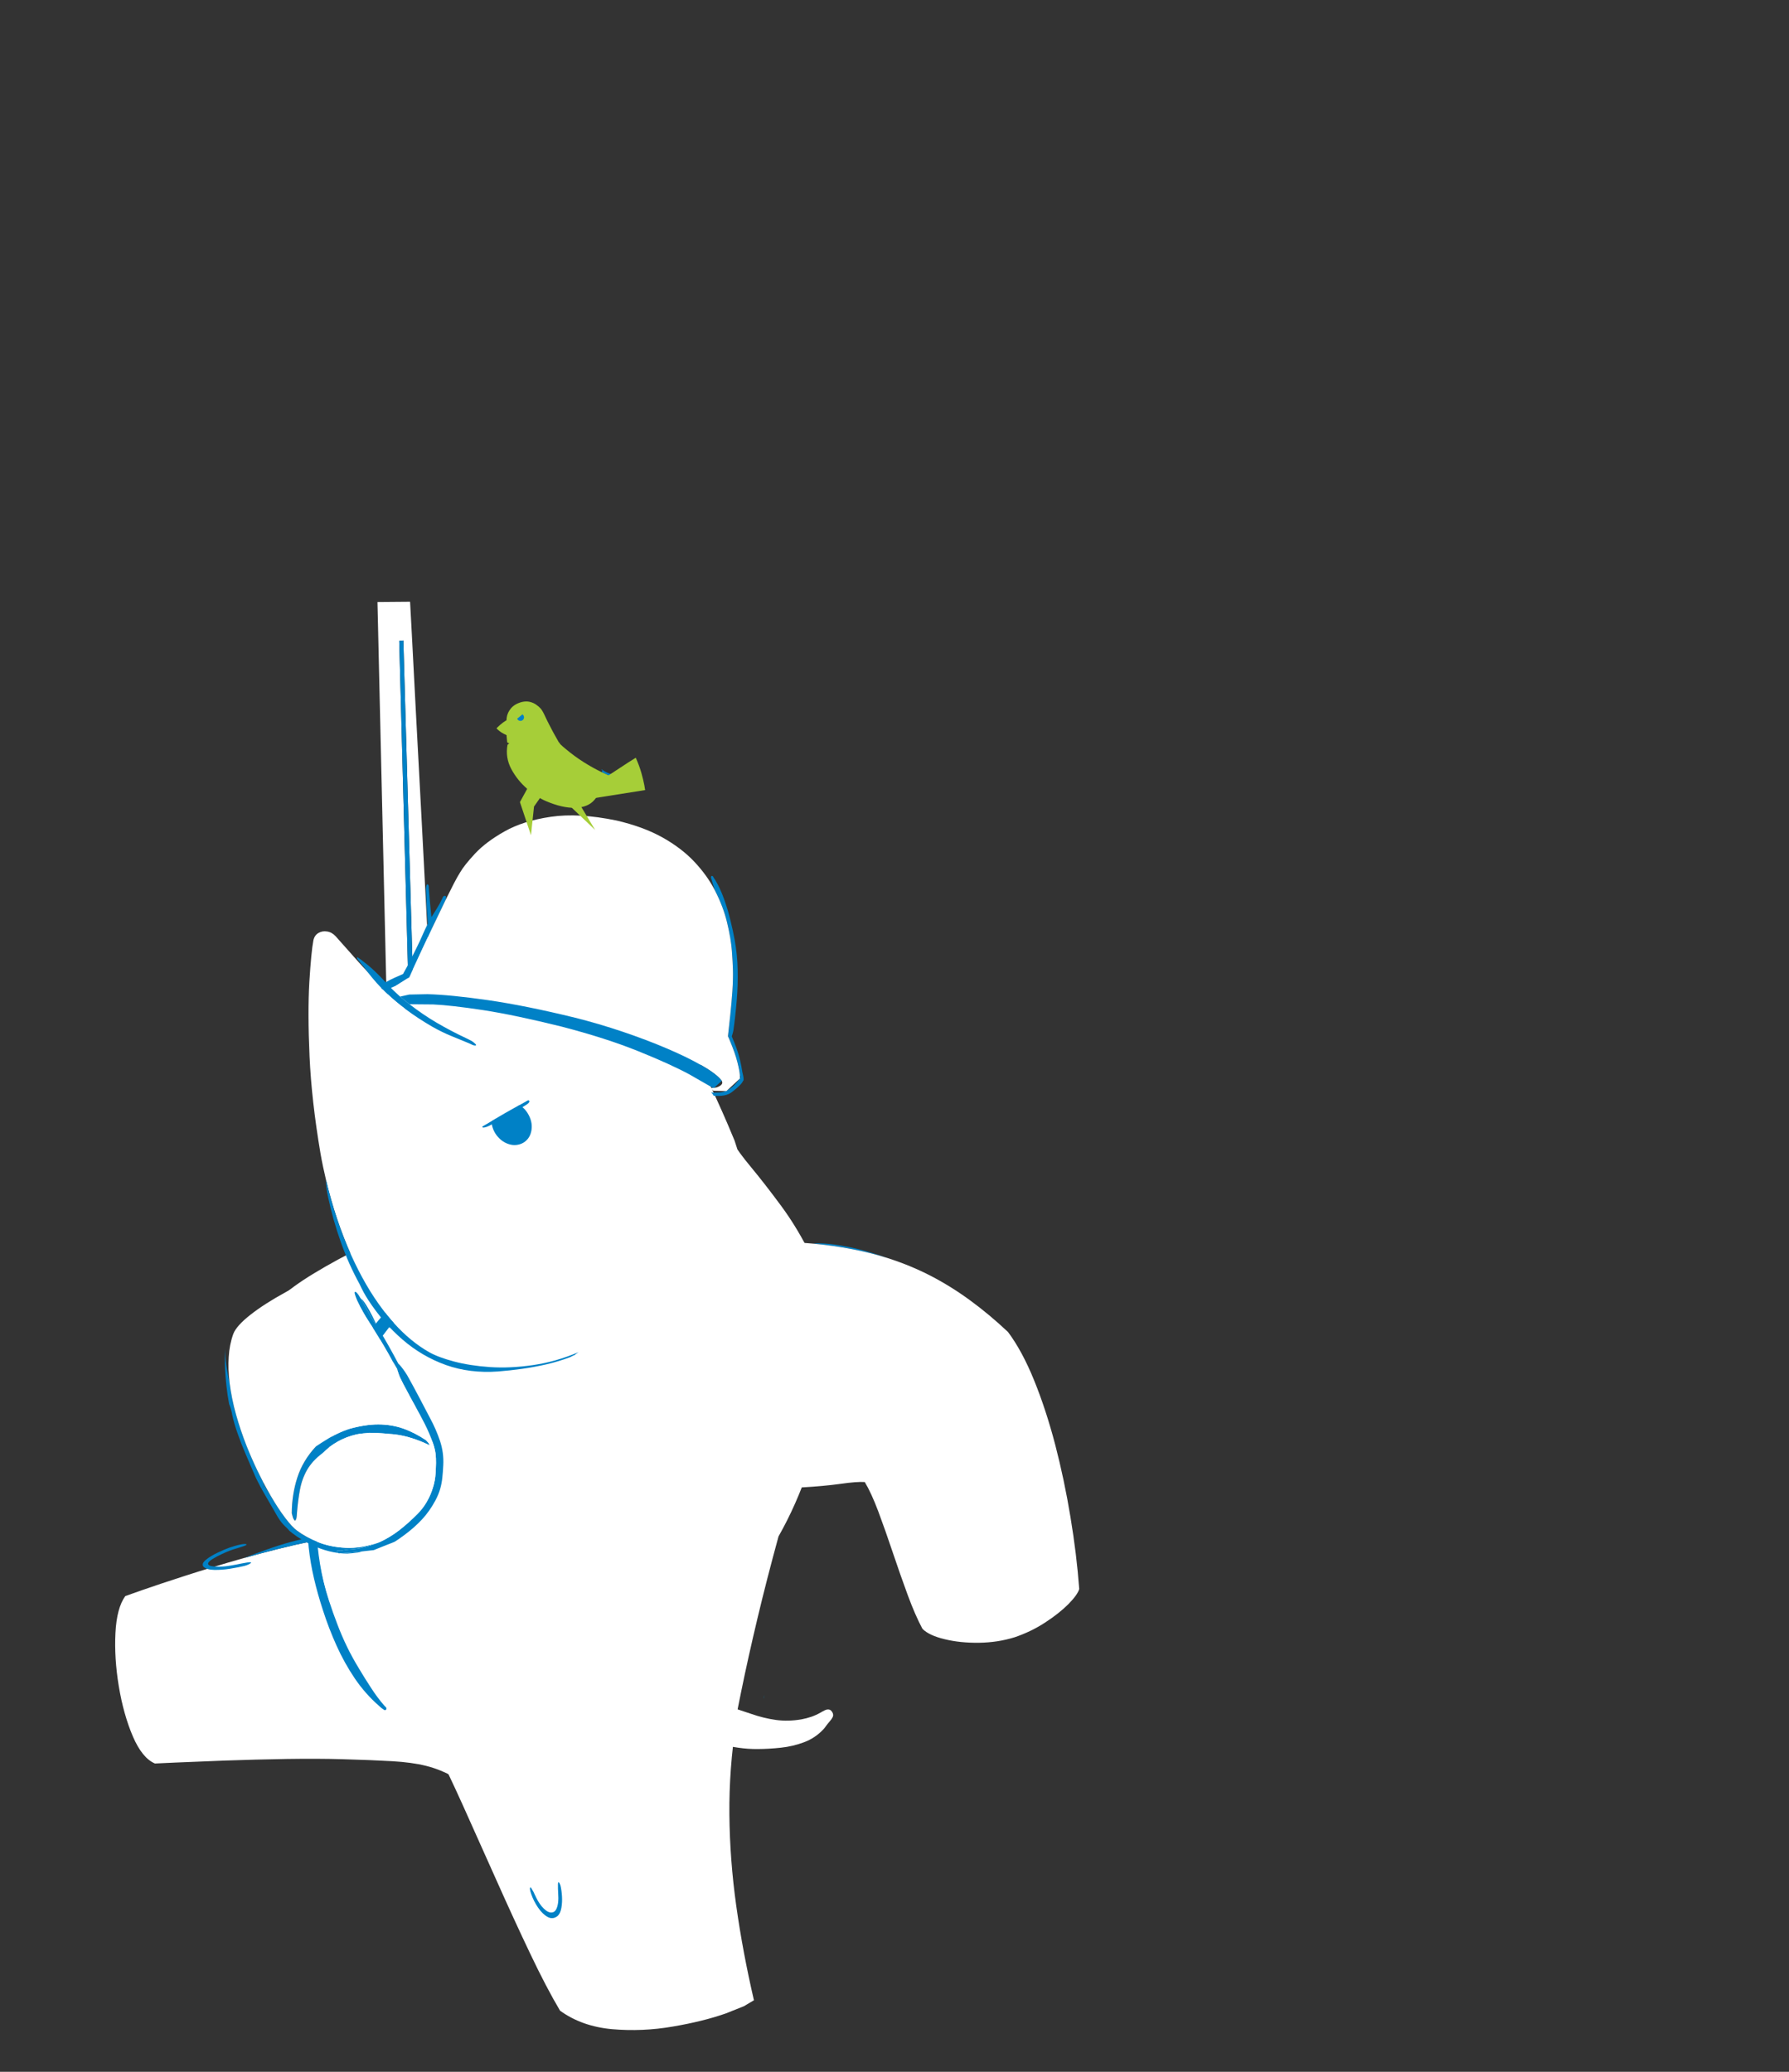 
<svg xmlns="http://www.w3.org/2000/svg" version="1.1" xmlns:xlink="http://www.w3.org/1999/xlink" preserveAspectRatio="none" x="0px" y="0px" width="760px" height="880px" viewBox="614 10 760 880">
<rect x="614" y="10" width="760" height="880" fill="#333333" stroke="none"/>
<defs>


<g id="Symbol_26_0_Layer0_0_FILL">
<path fill="#FFFFFF" stroke="none" d="
M 711.25 715
L 688.95 718.35 681.75 718.6 677.15 717.9
Q 689.9 726.75 697.6 733.7 705.3 740.6 710.35 748.5 715.4 756.35 720.1 768.05 724.8 779.7 731.55 798.05 736.85 812.4 742.95 831.5 749 850.6 754.45 868.95 759.85 887.3 763.35 899.5
L 766.95 912.15
Q 772.85 918.8 788.2 920.2 803.5 921.55 821.95 918.85 840.35 916.1 855.5 910.4 870.7 904.7 876.25 897.2
L 876.5 885.9
Q 876.7 874.95 876.6 857.1 876.5 839.2 875.6 818.05 875.1 806.85 874.25 795.45 873.4 784.1 872.1 773.15 870.55 759.6 868.25 747.6 865.9 735.65 862.7 726.25 858.95 706.7 832.85 703.3 806.8 699.95 772.8 704.85 738.75 709.75 711.25 715 Z"/>

<path fill="#0081C6" stroke="none" d="
M 873.6 772.65
Q 873 773 872.1 773.15 873.4 784.1 874.25 795.45 875.1 806.85 875.6 818.05 875.6 817.55 875.65 817.2 875.65 816.8 875.65 816.6 876.05 809.7 876.2 802.05 876.4 794.35 876 786.6 875.6 778.85 874.4 771.8 874.15 772.3 873.6 772.65 Z"/>
</g>

<g id="Symbol_27_0_Layer0_0_FILL">
<path fill="#0081C6" stroke="none" d="
M 943.65 840.8
Q 942.6 838.75 942.2 837.35 941.45 834.6 941.05 831.85 940.7 829.05 940.15 826.35
L 939.65 824.85 939.1 824.45
Q 938.5 824.55 938.05 825.8 937.65 827 937.65 828.25 937.8 831.4 938.75 835.75 939.7 840.1 941.85 843.7 943.95 847.3 947.65 848.15 951.1 848.6 953.45 845.55 955.8 842.55 957.1 838.5 958.4 834.45 958.75 831.75 958.9 830.75 958.95 828.85 959 826.95 958.7 825.25 958.4 823.5 957.45 822.95
L 957.25 822.9
Q 957.1 822.9 957.05 822.95 956.7 823.3 956.6 823.8
L 956.45 824.5
Q 956.2 826.4 956.15 828.4 956.15 830.4 955.8 832.35 955.5 834.05 954.65 836.85 953.8 839.65 952.5 842.15 951.2 844.6 949.5 845.25 947.75 845.7 946.2 844.3 944.7 842.85 943.65 840.8 Z"/>
</g>

<g id="Symbol_75_0_Layer0_0_FILL">
<path fill="#0081C6" stroke="none" d="
M 922.45 560
Q 922.9 558.9 923.3 557.8 918.5 563.6 912.15 570.85 905.8 578.1 898.25 586.2 890.75 594.35 882.5 602.85 880.7 605 879.3 606.95 877.95 608.95 877.8 609.9 877.75 610.25 877.75 610.55 877.8 610.85 878.3 610.85 878.8 610.8 879.3 610.15 879.85 609.5 880.2 608.85
L 880.55 608.15
Q 883.05 604.8 886.15 601.8 889.3 598.75 892.55 595.8 895.85 592.85 898.7 589.75 903.55 584.45 908.3 579.4 913 574.35 917.4 568.9 918.4 567.25 919.45 565.55 920.5 563.85 921.5 562.2
L 921.5 562.15
Q 922 561.05 922.45 560
M 850.45 454.65
Q 846.9 455.5 843.8 457 840.75 458.55 837.75 460.65 837 461.25 837.25 461.6 837.5 461.95 838.35 461.65 838.75 461.55 839.1 461.4 839.45 461.25 839.85 461.1 841.2 460.25 843 459.55 844.75 458.8 846.65 458.25 847.75 457.8 848.9 457.45 850 457.05 851.2 456.75
L 851.3 456.7
Q 852.25 456.45 853.3 456.25 854.3 456.1 855.35 456 859.65 455.5 864.4 455.8 869.2 456.1 873.6 457.5 874.8 457.75 876.05 458 877.25 458.3 878.45 458.65
L 878.4 458.6
Q 877.15 457.9 875.85 457.3 874.6 456.65 873.3 456.1 869.65 454.8 865.5 454.2 861.35 453.65 857.45 453.75 853.5 453.9 850.45 454.65 Z"/>

<path fill="#FFFFFF" stroke="none" d="
M 914.05 484
Q 910.15 479.5 903.3 474.5 896.45 469.45 888.05 465.05 879.65 460.65 871.1 458.1 862.6 455.5 855.35 456 854.3 456.1 853.3 456.25 852.25 456.45 851.3 456.7
L 851.2 456.75
Q 833.9 464.6 813.35 481.95 792.8 499.3 773.7 519.35 754.6 539.45 741.65 555.4
L 731.45 568.65 726.65 576.45
Q 733.2 585.75 745.4 600.75 757.6 615.75 771 630.95 784.45 646.2 794.75 656.2
L 803.15 663.55 805.95 665.25 807.8 665.6
Q 817.3 661.15 829.7 651.5 842.1 641.85 855.7 629.15 869.35 616.4 882.5 602.85 890.75 594.35 898.25 586.2 905.8 578.1 912.15 570.85 918.5 563.6 923.3 557.8 927.7 552.5 930.45 548.85 933.2 545.2 933.95 543.6 935.6 533.5 932.75 522.05 929.85 510.6 924.65 500.45 919.45 490.3 914.05 484 Z"/>
</g>

<g id="Symbol_74_0_Layer0_0_FILL">
<path fill="#FFFFFF" stroke="none" d="
M 853.7 718.3
Q 858.95 747.9 858.95 776.9 858.95 805.95 854.75 835.3 850.55 864.6 843.15 895.15
L 850.1 899 862.75 903.75
Q 878.25 908.9 899.3 912.4 920.4 915.95 941.3 914.45 962.2 912.9 977.15 903 986.5 888.35 997.5 866.7 1008.55 845 1020.15 820.6 1031.75 796.2 1042.75 773.35 1053.75 750.5 1063.05 733.5 1044.65 728.8 1016.3 725 987.95 721.2 956.55 718.85 925.15 716.55 897.7 716.25 870.25 715.95 853.7 718.3 Z"/>
</g>

<g id="Symbol_25_0_Layer0_0_FILL">
<path fill="#0081C6" stroke="none" d="
M 943.35 838.65
Q 942.15 836.05 941.4 832.95 940.6 829.9 939.6 827.1
L 939.2 826.4 938.9 826.25
Q 938.6 826.4 938.45 827.1 938.3 827.8 938.3 828.5 938.5 831.6 939.5 835.45 940.5 839.25 942.25 842.4 943.95 845.55 946.3 846.7 950.3 848.25 953.15 845.6 956 842.95 957.6 838.15 959.2 833.4 959.35 828.65 959.35 827.95 959.35 826.95 959.3 825.95 959.1 825.15 958.85 824.4 958.4 824.45 958.25 824.75 958.1 825.1
L 957.95 825.6
Q 957.35 827.6 957.1 829.8 956.8 831.95 956.3 834.1 955.15 838.55 953 841.25 950.85 843.95 948.25 843.6 945.7 843.25 943.35 838.65 Z"/>
</g>

<g id="Symbol_31_0_Layer0_0_FILL">
<path fill="#FFFFFF" stroke="none" d="
M 698.35 280.75
Q 694.95 275.8 691.55 270.8 668.2 236.85 645.85 204.3 623.45 171.75 605.2 145.3 587 118.8 576.15 103.05
L 565 86.9 547.4 97.9 758 424.15
Q 758.35 425.7 759.2 427.2 760 428.65 760.7 429.65
L 761.45 430.75
Q 763 433.6 764.35 436.6 765.65 439.6 767.2 442.6 771.2 450.15 775.55 457.6 779.95 465 784.35 472.45 787.1 477.65 789.9 482.85 792.65 488.05 795.2 493.35 795.6 494.15 796 495 796.35 495.85 796.75 496.75 797.1 498.55 797.7 500.1
L 798.5 502.05
Q 811.05 537 823.2 572.1 835.4 607.15 848.1 642.05 848.5 643.05 849.1 643.6 849.65 644.15 850.25 644.2 852.4 646.5 855 648.7 857.55 650.95 859.3 652.9 860.1 653.9 861.95 655.75 863.8 657.6 865.65 658.2 867.5 658.8 868.3 656.15 868.35 656 868.35 655.85 868.4 655.7 868.35 655.55 870.35 654.35 872.2 652.95 874.05 651.55 874.9 650.9 879.85 647.3 884.3 643.2 888.75 639.1 893.3 635.1 897.85 631.05 902.95 627.8 905.4 626.1 907.45 623.7 909.5 621.3 912.1 619.3
L 914.95 617.25
Q 917.05 615.7 919.35 613.7 921.6 611.7 922.85 609.9
L 922.75 609.65
Q 922.7 609.55 922.6 609.45 922.55 609.35 922.5 609.25 922.1 608.5 921.7 607.75 921.3 607 920.9 606.25 920.2 604.85 919.5 603.35 918.85 601.9 918.2 600.4 916.15 597.35 914.3 594.75 912.4 592.2 911.6 591
L 907.65 585.1
Q 907.4 584.9 907.15 584.6 906.9 584.3 906.7 583.95 896 568.05 885.45 552.1 874.85 536.1 864.35 520.1 847.95 497.8 832.2 475.05 816.45 452.3 801.4 429.2 798.1 424.15 794.35 418.95 790.6 413.7 786.85 408.9 787.05 409.45 787.2 410 787.35 410.55 787.35 411 786.5 409.75 785.6 408.45
L 783.75 405.7
Q 776.85 395.45 767.5 381.75 758.15 368 746.95 351.65 735.75 335.3 723.35 317.15
L 714.35 304
Q 709.75 297.35 705.15 290.6 701.75 285.7 698.35 280.75
M 769.1 408.6
L 766.2 410.05 572.15 111.75 574.25 110.15 769.1 408.6
M 831.4 584.55
Q 830.85 583.05 830.35 581.55 829.8 580 829.3 578.5 824.9 565.8 820.5 553.35 816.15 540.9 812.2 529.9 808.25 518.85 805.15 510.45 804.95 510 804.8 509.55
L 804.5 508.7
Q 802.85 504.35 801.6 501.1 800.3 497.8 799.4 495.75 799.15 495.15 798.85 494.5 798.55 493.85 798.25 493.2 798.15 493.05 798.1 492.85 798 492.7 797.95 492.55 795.8 488.1 792.85 482.6 789.85 477.05 786.45 471.1 783 465.1 779.5 459.2 774.85 451.3 770.8 444.65 766.75 438.05 764.3 434.05
L 761.7 429.9
Q 762.5 428.8 763.3 427.7 764.1 426.6 764.9 425.55 766.7 423.25 769.1 421.1 771.5 418.9 775.1 416.8 778.7 414.7 784 412.65 784.45 412.45 784.95 412.3 785.45 412.1 785.95 411.9 786.25 411.8 786.6 411.7 786.9 411.55 787.25 411.45
L 787.55 411.35 808.4 442.05
Q 826.3 468.4 849.85 503.05 873.35 537.65 893.25 566.9
L 920.1 606.35
Q 921.1 607.85 921.6 608.6
L 922.1 609.4 865.25 657.3 865.1 657.15
Q 864.9 657 864.6 656.7 864.45 656.6 864.35 656.5 864.2 656.35 864.05 656.2 862.35 654.7 859.6 652.15 856.85 649.6 854.5 647.2
L 852.65 645.15 851.75 643.8
Q 851.75 643.7 851.7 643.6 851.65 643.45 851.6 643.35 849.7 637.85 846.65 628.8 843.55 619.8 839.65 608.45 835.75 597.1 831.4 584.55
M 917.9 609.7
L 918 609.6 909.3 597.9 856.95 643.55 865.65 653.65 917.9 609.7 Z"/>

<path fill="#0081C6" stroke="none" d="
M 830.35 581.55
Q 830.85 583.05 831.4 584.55 835.75 597.1 839.65 608.45 843.55 619.8 846.65 628.8 849.7 637.85 851.6 643.35 851.65 643.45 851.7 643.6 851.75 643.7 851.75 643.8
L 852.65 645.15 854.5 647.2
Q 856.85 649.6 859.6 652.15 862.35 654.7 864.05 656.2 864.2 656.35 864.35 656.5 864.45 656.6 864.6 656.7 864.9 657 865.1 657.15
L 865.25 657.3 922.1 609.4 921.6 608.6
Q 921.1 607.85 920.1 606.35
L 893.25 566.9
Q 873.35 537.65 849.85 503.05 826.3 468.4 808.4 442.05
L 787.55 411.35 787.25 411.45
Q 786.9 411.55 786.6 411.7 786.25 411.8 785.95 411.9 785.45 412.1 784.95 412.3 784.45 412.45 784 412.65 778.7 414.7 775.1 416.8 771.5 418.9 769.1 421.1 766.7 423.25 764.9 425.55 764.1 426.6 763.3 427.7 762.5 428.8 761.7 429.9
L 764.3 434.05
Q 766.75 438.05 770.8 444.65 774.85 451.3 779.5 459.2 783 465.1 786.45 471.1 789.85 477.05 792.85 482.6 795.8 488.1 797.95 492.55 798 492.7 798.1 492.85 798.15 493.05 798.25 493.2 798.55 493.85 798.85 494.5 799.15 495.15 799.4 495.75 800.3 497.8 801.6 501.1 802.85 504.35 804.5 508.7
L 804.8 509.55
Q 804.95 510 805.15 510.45 808.25 518.85 812.2 529.9 816.15 540.9 820.5 553.35 824.9 565.8 829.3 578.5 829.8 580 830.35 581.55
M 918 609.6
L 917.9 609.7 865.65 653.65 856.95 643.55 909.3 597.9 918 609.6
M 766.2 410.05
L 769.1 408.6 574.25 110.15 572.15 111.75 766.2 410.05 Z"/>

<path fill="#0081C6" stroke="none" d="
M 669.4 237.8
L 670.05 238.7
Q 675.1 246.55 680.7 254.15 686.3 261.75 691.1 270 691.2 270.2 691.3 270.4 691.45 270.6 691.55 270.8 694.95 275.8 698.35 280.75 701.75 285.7 705.15 290.6 708.15 294.6 711.05 298.65 714 302.65 716.65 306.75 718.3 309.35 720 311.95 721.65 314.55 723.35 317.15 735.75 335.3 746.95 351.65 758.15 368 767.5 381.75 776.85 395.45 783.75 405.7
L 785.6 408.45
Q 786.5 409.75 787.35 411 787.35 410.55 787.2 410 787.05 409.45 786.85 408.9 786.7 408.5 786.55 408.2 786.45 407.85 786.35 407.6 786.05 407.25 785.7 406.75
L 785.3 406.1
Q 779.1 396.65 772.7 387.35 766.3 378.05 760.35 368.4 751.25 353.6 741.85 338.95 732.45 324.3 722.55 309.95 714.3 298.1 705.95 286.4 697.55 274.75 689.75 262.6 685.35 255.8 680.35 249.35 675.35 242.85 670.6 236.2 670.35 235.75 669.8 235 669.25 234.3 668.4 234.35 668.1 235.05 668.5 236 668.9 237 669.4 237.8 Z"/>
</g>

<g id="Symbol_108_0_Layer0_0_FILL">
<path fill="#FFFFFF" stroke="none" d="
M 799 655.85
Q 797.7 655.05 796.4 655.15 795.1 655.2 793.95 657 793.1 658.45 793.7 659.85 794.25 661.25 795.2 662.45 795.5 662.9 795.8 663.3 796.1 663.7 796.4 664.15
L 797.15 665.3
Q 797.75 666.2 798.2 667 798.45 667.3 798.7 667.7
L 799.05 668.15
Q 803.75 674 810.55 677.2 817.35 680.4 824.95 681.85 832.6 683.3 839.65 683.9 845.7 684.45 852.05 684.05 858.4 683.65 864.75 682.7 871.1 681.8 877.05 680.75 881.8 679.95 886.5 678.9 891.2 677.85 895.8 676.35 896.55 676.15 897.4 675.85 898.3 675.6 898.7 675
L 898.75 674.45 898.65 673.4
Q 898.55 672.15 898.35 670.85
L 898.1 669.05
Q 897.35 664.45 896.55 659.85 895.7 655.25 894.85 650.7
L 894.7 650
Q 894.6 649.45 894.5 648.95 894.05 649.1 893.5 649.3
L 892.8 649.55
Q 881.15 653.2 869.3 656.1 857.45 659.05 845.65 661.9 837.4 664.05 829.55 664.5 821.7 664.95 813.35 662.8 810.2 661.95 807.2 660.65 804.25 659.35 801.55 657.5 800.3 656.6 799 655.85 Z"/>
</g>

<g id="Symbol_109_0_Layer0_0_FILL">
<path fill="#0081C6" stroke="none" d="
M 1025.45 481.1
L 1024.85 480.3
Q 1024.35 479.65 1023.8 479.35 1023.75 478.85 1023.25 478.7 1022.75 478.6 1022.35 478.8 1022.05 479.75 1022.4 480.7 1022.7 481.7 1023.15 482.5 1023.65 483.25 1023.8 483.55 1029.55 493.45 1035.7 502.85 1041.85 512.3 1047.7 522 1053.5 531.75 1058.25 542.45 1063.6 554.5 1067.8 565.05 1072 575.6 1074.65 586.55 1077.25 597.55 1077.95 610.85 1078.2 616.05 1078.2 621.25 1078.2 626.45 1077.9 631.7 1077.55 642.55 1076.1 653.1 1074.7 663.6 1072.05 673.55 1072 673.9 1072 674.2 1072 674.5 1072 674.8 1071.95 675.35 1071.95 675.95 1071.95 676.55 1072.2 676.95 1068.85 686.85 1064.2 696.4 1059.55 705.95 1052.75 715.7 1048.1 722.3 1043.5 728.05 1038.95 733.85 1033.9 739.15 1028.8 744.5 1022.75 749.7 1017.75 754.1 1012.2 758.55 1006.7 763.05 1001 766.45 1000.35 766.75 999.55 767.2 998.8 767.7 999.1 768.5 999.6 769.3 1000.4 769 1001.2 768.7 1001.95 768.55 1002.55 768.3 1003.3 768
L 1004.2 767.6
Q 1014.75 763.15 1023.8 756.15 1032.85 749.1 1040.6 740.45 1048.35 731.8 1054.85 722.5 1060.95 713.9 1065.7 705.65 1070.45 697.45 1074.05 688.75 1077.65 680 1080.3 669.85 1081.2 666.55 1082.35 662.25 1083.5 657.95 1084.25 653.7 1085 649.4 1084.75 646.05 1086.6 634.05 1086.6 621.3 1086.6 608.5 1085 596.65 1083.4 584.8 1080.6 575.65 1077.8 566.75 1073.9 557.65 1069.95 548.55 1065.45 539.7 1061 530.8 1056.5 522.65 1053.15 516.4 1048.3 509.1 1043.5 501.85 1038.15 495 1032.8 488.2 1027.8 483.2 1027.2 482.65 1026.6 482.15 1026 481.65 1025.45 481.1
M 765.2 690.75
Q 765.15 691.4 765.1 692.1 765.05 692.75 765 693.4
L 765.05 693.05 765.15 692.75 765.2 692.25
Q 765.2 691.65 765.2 690.75 Z"/>

<path fill="#FFFFFF" stroke="none" d="
M 883.9 376.1
L 878.95 375.35 875.7 376.3
Q 871.35 380.6 860.05 387.65 848.8 394.7 834.8 404.65 820.8 414.65 808.2 427.85 795.65 441.05 788.6 457.7 779.75 480.05 776.4 503.8 773.05 527.6 774.7 551.15 776.35 574.75 782.4 596.45 782.7 623.5 782.1 647.75 781.5 672.05 780.25 693.15 779 714.25 777.4 731.7 776.9 738.55 781 744.25 785.1 749.95 792 754.55 798.9 759.15 806.9 762.7 814.85 766.25 822.1 768.8 855.4 780.65 888.15 783.2 920.95 785.7 951.15 779.1 981.4 772.55 1006.9 757.1 1032.4 741.65 1051.05 717.6 1058.4 708.05 1063.6 696.95 1068.8 685.85 1072.05 673.55 1074.7 663.6 1076.1 653.1 1077.55 642.55 1077.9 631.7 1078.1 625.35 1078 618.9 1077.85 612.5 1077.35 606.05 1074.95 580.6 1062.85 553.8 1050.7 527 1035.5 503.85 1020.3 480.65 1008.6 466
L 995.45 450.2 977.6 436.5
Q 961.1 423.95 939.05 408.45 916.95 392.95 898.75 382.8
L 883.9 376.1 Z"/>
</g>

<g id="Symbol_110_0_Layer0_0_FILL">
<path fill="#0081C6" stroke="none" d="
M 759.35 655.55
Q 758.35 653.25 757.45 650.9 757.35 652.1 757 653.15 756.7 654.15 756.05 654.15 755.85 654.15 755.7 654 755.618 653.939 755.55 653.85 757.337 658.339 759.2 662.8 761.15 667.35 762.85 671.6 764.15 675.05 765.5 677.6 766.85 680.2 769.25 683.05 769.75 683.65 770.1 684.2 770.45 684.75 770.7 685.2 774.6 689.5 779.5 693.25 784.4 697 789.9 699.85 795.45 702.7 801.3 704.2 801.15 704.1 801 703.9 800.85 703.75 800.75 703.6 800.6 703.3 800.55 703 800.55 702.65 800.85 702.45 801.4 702.4 802 702.6
L 802.5 702.75 802.8 702.8
Q 803.95 702.9 805.3 702.75 806.65 702.6 808.05 702.65 813.85 703 819.1 702.3 824.4 701.65 829.2 700.05 816.9 702.9 806.8 701.25 796.75 699.6 788.95 695.3 781.15 690.95 775.8 685.7 772.9 682.9 769.1 676.2 765.3 669.55 761.3 659.95 760.3 657.8 759.35 655.55
M 804.95 704.95
Q 806.1 705.15 807.3 705.3 809.05 705.35 810.75 705.4 812.5 705.4 814.2 705.4 815 705.35 815.8 705.2 816.6 705.1 817.4 704.95 813.95 704.95 810.15 704.85 806.35 704.75 802.55 704.5 803.75 704.8 804.95 704.95
M 853.75 579.7
Q 853.6 579.05 853.4 578.45 853.25 577.85 853.05 577.2 852.5 575.8 851.9 574.35 851.3 572.9 850.7 571.5 851.5 573.55 852.25 575.6 853 577.65 853.75 579.7
M 837.1 532.05
Q 838.9 536.2 840.45 540.5 842 544.8 843.95 548.95 844.55 550.15 845.1 551.4 845.7 552.6 846.25 553.8
L 845.8 552.45
Q 845.6 551.75 845.35 551.05 844.7 549.05 843.35 545 841.95 540.95 840.25 537.15 838.6 533.3 837.1 532.05
M 798.85 627.8
Q 797.15 628.7 795.3 629.65 785.4 638.35 780.4 649.55 775.4 660.7 773.8 673.5 773.95 675 774.15 676.15 774.35 677.3 774.65 677.8 774.75 678 774.9 678.35 775.05 678.75 775.45 678.8 776.05 678.3 776.4 677.4 776.75 676.45 776.9 675.55 777.05 674.6 777.15 674.25 778.9 665.25 781.15 658 783.35 650.8 787.5 645 791.65 639.25 799.25 634.65 804.15 630.6 810.15 628 816.1 625.4 823.15 624.55
L 824.8 624.45
Q 826.1 624.4 827.7 624.4 829.35 624.4 830.65 624.5 831.35 624.4 832.05 624.5
L 832.9 624.65
Q 834.75 624.85 836.6 625.15 838.4 625.4 840.25 625.8 841.1 625.95 842 626.15 842.85 626.35 843.75 626.55 850.6 627.65 856.9 630.25 863.2 632.9 869.3 636.75
L 869.8 637.05
Q 870.15 637.25 870.7 637.6 870.5 636.8 870.05 635.9 869.55 635.05 868.85 634.1
L 868.7 633.9
Q 861.75 627.75 854.35 624.05 846.95 620.4 838.3 619.4 829.7 618.4 818.95 620.2 814.8 621.05 810.65 622.55 806.45 624 802.3 626.1 800.6 626.95 798.85 627.8 Z"/>

<path fill="#0081C6" stroke="none" d="
M 833.65 529.15
Q 833.9 530.5 834.15 531.7 834.25 532.05 834.3 532.35 834.35 532.6 834.4 532.75 834.5 533.1 834.6 533.45 834.7 533.8 834.85 534.15 836 537.8 837.55 541.55 839.05 545.3 840.65 548.6 843.35 554.25 845.85 560 848.35 565.7 850.7 571.5 851.3 572.9 851.9 574.35 852.5 575.8 853.05 577.2 853.65 578.65 854.25 580.1 854.85 581.5 855.45 582.95 855.5 583.5 855.55 584 855.6 584.5 855.7 585 855.8 585.7 855.95 586.4 856.1 587.1 856.3 587.8 856.35 588.15 856.45 588.55 856.55 588.9 856.7 589.25 857.35 591.4 858.15 593.55 858.95 595.65 859.85 598.05 860.85 600.85 861.95 603.7 863.05 606.5 864.15 609.35 866.85 616 869.2 622.7 871.55 629.45 873 636.3
L 873 636.35
Q 873.8 640.25 873.85 643.55 873.85 646.85 873.4 650.15 872.95 653.4 872.25 657.25 871.4 662.15 869.25 667 867.15 671.85 864 676.15 860.85 680.4 856.95 683.6 850.25 689.1 843.5 693.35 836.7 697.55 829.3 700.05
L 829.2 700.05
Q 824.4 701.65 819.1 702.3 813.85 703 808.05 702.65 806.65 702.6 805.3 702.75 803.95 702.9 802.8 702.8
L 802.5 702.75 802 702.6
Q 801.4 702.4 800.85 702.45 800.55 702.65 800.55 703 800.6 703.3 800.75 703.6 800.85 703.75 801 703.9 801.15 704.1 801.3 704.2
L 801.55 704.45
Q 801.8 704.45 802.05 704.5 802.3 704.5 802.55 704.5 806.35 704.75 810.15 704.85 813.95 704.95 817.4 704.95 818.85 704.95 820.2 704.95 821.55 704.95 822.75 704.95 823.35 704.95 823.9 704.95 824.5 704.95 825.05 704.95 828.65 703.9 832.25 702.9 835.85 701.9 839.4 700.9 841.3 700 843.15 698.95 845 697.95 846.85 696.8 853.9 692.6 859.6 687.6 865.3 682.55 869.95 675.7 872.6 671.75 874.05 668.15 875.5 664.6 876.35 660.8 877.2 657.05 878 652.4 879.5 643.8 877.85 635.4 876.2 627.05 873.1 618.95 870.3 611.2 867.4 603.4 864.5 595.55 861.45 587.85 861.15 587.1 860.25 585.35 859.35 583.55 858.3 581.8 857.25 580.1 856.6 579.4 854.2 572.9 851.65 566.5 849.1 560.1 846.25 553.8 845.7 552.6 845.1 551.4 844.55 550.15 843.95 548.95 842 544.8 840.45 540.5 838.9 536.2 837.1 532.05 836.9 531.65 836.7 531.25 836.5 530.85 836.35 530.4
L 835.9 529.4
Q 835.5 528.6 834.95 527.8 834.4 527.05 833.8 527 833.65 527.1 833.6 527.25 833.5 527.4 833.5 527.5
L 833.5 528.05 833.65 529.15
M 743.35 579.45
Q 742.8 573.6 742.6 567.45 742.45 561.25 743.05 555.85 742.55 559.1 742.2 562.4 741.8 565.65 741.55 568.95 741.1 575.2 741 581.55 740.9 587.9 741.3 594.15 741.85 595.9 742.05 597.6 742.3 599.3 742.4 600.45
L 742.4 601.35 742.45 601.65
Q 743.05 608.2 744.55 615.05 746 621.9 747.9 628.7 749 632.8 750.15 636.7 751.25 640.65 752.35 644.4 752.95 646.65 753.8 649 754.6 651.3 755.5 653.7 755.535 653.789 755.55 653.85 755.618 653.939 755.7 654 755.85 654.15 756.05 654.15 756.7 654.15 757 653.15 757.35 652.1 757.45 650.9 757.5 650.75 757.5 650.55 757.5 650.4 757.5 650.25 756 646.1 754.55 641.7 753.1 637.25 751.75 632.6 751.15 630.6 750.6 628.5 750.05 626.45 749.5 624.35 746.7 613.2 745 601.75 743.35 590.35 743.35 579.45 Z"/>

<path fill="#FFFFFF" stroke="none" d="
M 837.55 541.55
Q 836 537.8 834.85 534.15 834.7 533.8 834.6 533.45 834.5 533.1 834.4 532.75 834.35 532.6 834.3 532.35 834.25 532.05 834.15 531.7 831.35 525.65 828.45 520.15 825.6 514.6 822.75 509.75 803.9 515.25 788.4 521.7 772.9 528.2 762.75 534.65 752.55 541.1 749.8 546.45 746.4 553.4 744.9 561.8 743.35 570.15 743.35 579.45 743.35 590.35 745 601.75 746.7 613.2 749.5 624.35 750.05 626.45 750.6 628.5 751.15 630.6 751.75 632.6 753.1 637.25 754.55 641.7 756 646.1 757.5 650.25 758.45 652.8 759.4 655.25 760.35 657.65 761.3 659.95 765.3 669.55 769.1 676.2 772.9 682.9 775.8 685.7 781.15 690.95 788.95 695.3 796.75 699.6 806.8 701.25 816.9 702.9 829.2 700.05
L 829.3 700.05
Q 836.7 697.55 843.5 693.35 850.25 689.1 856.95 683.6 860.85 680.4 864 676.15 867.15 671.85 869.25 667 871.4 662.15 872.25 657.25 872.95 653.4 873.4 650.15 873.85 646.85 873.85 643.55 873.8 640.25 873 636.35
L 873 636.3
Q 871.05 630.15 868.85 623.4 866.6 616.6 864.15 609.35 863.05 606.5 861.95 603.7 860.85 600.85 859.85 598.05 858.95 595.65 858.15 593.55 857.35 591.4 856.7 589.25 856.55 588.9 856.45 588.55 856.35 588.15 856.3 587.8 856.1 587.1 855.95 586.4 855.8 585.7 855.7 585 855.2 583.65 854.75 582.35 854.25 581 853.75 579.7 853 577.65 852.25 575.6 851.5 573.55 850.7 571.5 848.35 565.7 845.85 560 843.35 554.25 840.65 548.6 839.05 545.3 837.55 541.55
M 795.3 629.65
Q 797.15 628.7 798.85 627.8 800.6 626.95 802.3 626.1 806.45 624 810.65 622.55 814.8 621.05 818.95 620.2 829.7 618.4 838.3 619.4 846.95 620.4 854.35 624.05 861.75 627.75 868.7 633.9
L 868.85 634.1
Q 869.55 635.05 870.05 635.9 870.5 636.8 870.7 637.6 870.15 637.25 869.8 637.05
L 869.3 636.75
Q 863.2 632.9 856.9 630.25 850.6 627.65 843.75 626.55 842.85 626.35 842 626.15 841.1 625.95 840.25 625.8 838.4 625.4 836.6 625.15 834.75 624.85 832.9 624.65
L 832.05 624.5
Q 831.35 624.4 830.65 624.5 829.35 624.4 827.7 624.4 826.1 624.4 824.8 624.45
L 823.15 624.55
Q 816.1 625.4 810.15 628 804.15 630.6 799.25 634.65 791.65 639.25 787.5 645 783.35 650.8 781.15 658 778.9 665.25 777.15 674.25 777.05 674.6 776.9 675.55 776.75 676.45 776.4 677.4 776.05 678.3 775.45 678.8 775.05 678.75 774.9 678.35 774.75 678 774.65 677.8 774.35 677.3 774.15 676.15 773.95 675 773.8 673.5 775.4 660.7 780.4 649.55 785.4 638.35 795.3 629.65 Z"/>
</g>

<g id="Symbol_82_0_Layer0_0_FILL">
<path fill="#FFFFFF" stroke="none" d="
M 1012.45 184.25
Q 1009.55 185.35 1007.8 188.35 1002.25 198.35 997.6 206.75 992.9 215.2 988.2 222.4 983.55 229.6 978.1 236
L 972.55 233.85
Q 967.9 232.05 961.5 229.3 955.1 226.55 949.2 223.55 944.05 220.7 934.8 217.95 925.55 215.15 912.95 214.2 900.35 213.3 885.1 216 869.8 218.75 852.55 227 840.85 232.9 833.35 239.5 825.8 246.1 821.95 251.35
L 817.3 258.3
Q 812.95 267.05 807.85 285.25 802.75 303.45 798.15 323.75 793.55 344 790.75 358.9
L 788.65 370.6 788.15 375.95 789.35 379.6 792.45 386.35
Q 796.5 394.6 805.7 407.45 814.9 420.3 830.8 436.3 844.75 449.8 859.75 458.55 874.75 467.25 887.8 472.1 900.85 476.95 909 478.85 910.45 479.2 911.9 479.55 913.4 479.85 914.85 480.15 930.45 483 944.95 481.85 959.5 480.75 971.9 477.1 984.3 473.4 993.5 468.6 1002.7 463.8 1007.65 459.3 1012.65 454.75 1017 449.15 1021.4 443.5 1025.1 436.95 1025.95 435.5 1026.7 434.05 1027.5 432.55 1028.25 431.05 1028.8 430 1029.3 428.9 1029.8 427.8 1030.3 426.7 1034.25 418.1 1037.25 408.5 1040.25 398.9 1042.4 388.55 1044.85 376.5 1046.15 363.85 1047.45 351.15 1047.6 338.2 1047.65 333.9 1047.6 329.65 1047.55 325.4 1047.35 321.1 1045.55 286.9 1040.65 259.3 1035.75 231.65 1030.45 213.15 1025.1 194.65 1022.15 187.85 1020.8 184.9 1018.05 184 1015.3 183.1 1012.45 184.25 Z"/>

<path fill="#0081C6" stroke="none" d="
M 1048.45 343.55
Q 1048.25 340.85 1047.6 338.2 1047.45 351.15 1046.15 363.85 1044.85 376.5 1042.4 388.55 1040.25 398.9 1037.25 408.5 1034.25 418.1 1030.3 426.7 1029.8 427.8 1029.3 428.9 1028.8 430 1028.25 431.05 1027.5 432.55 1026.7 434.05 1025.95 435.5 1025.1 436.95 1021.4 443.5 1017 449.15 1012.65 454.75 1007.65 459.3 1002.7 463.8 993.5 468.6 984.3 473.4 971.9 477.1 959.5 480.75 944.95 481.85 930.45 483 914.85 480.15 915.35 480.35 915.85 480.55 916.35 480.8 916.85 480.95
L 917.4 481.3
Q 917.8 481.55 918.25 481.45 919 481.7 919.85 481.85
L 920.55 482.05 920.95 482.1
Q 928.15 483.15 936.15 483.25 944.15 483.3 952.2 482.65 960.2 482 967.5 480.95 985.2 478.3 998.85 469.75 1012.45 461.15 1022.2 448.05 1031.95 434.95 1038.05 418.65 1039.05 415.9 1039.85 413.2 1040.6 410.45 1041.2 407.7 1045.3 393.5 1047.05 378.85 1048.85 364.2 1048.7 349.45 1048.7 346.3 1048.45 343.55 Z"/>
</g>

<g id="Symbol_28_0_Layer0_0_FILL">
<path fill="#0081C6" stroke="none" d="
M 1017.45 346.15
Q 1018.85 343.35 1019.4 339.95 1019.9 336.55 1019.4 333.5 1018.95 330.45 1017.65 328.05 1016.3 325.6 1014.3 324.05 1012.3 322.55 1009.75 322.2 1007.25 321.9 1004.85 322.9 1002.45 323.85 1000.45 325.9 998.4 327.9 997 330.7 995.65 333.55 995.1 336.9 994.55 340.3 995.05 343.35 995.55 346.4 996.85 348.85 998.15 351.3 1000.15 352.8 1002.2 354.35 1004.7 354.65 1007.25 354.95 1009.65 354 1012 353 1014.05 351 1016.05 349 1017.45 346.15 Z"/>
</g>

<g id="Symbol_29_0_Layer0_0_FILL">
<path fill="#0081C6" stroke="none" d="
M 1030.1 321.85
Q 1021.85 320.25 1013.45 318.7 1005.05 317.2 997.2 315.9 996.25 316.35 996.65 317.05 997.05 317.75 998.8 318.2 1005.4 319.7 1012.25 320.7 1019.1 321.75 1025.8 322.95 1026.4 323.05 1027.6 323.05 1028.8 323.05 1029.65 322.8 1030.5 322.55 1030.1 321.85 Z"/>

<path fill="#FFFFFF" stroke="none" d="
M 1003.4 280.35
Q 996.4 283.45 991.75 289.2 987.1 295 984.25 301.55 981.4 308.05 979.7 313.45 983.55 313.9 988 314.5 992.4 315.15 997.2 315.9 1005.05 317.2 1013.45 318.7 1021.85 320.25 1030.1 321.85 1034 322.6 1037.8 323.35 1041.6 324.1 1045.15 324.8 1046.1 318.35 1045.95 311.15 1045.8 303.9 1043.5 297.2 1041.15 290.45 1035.6 285.55 1030.1 280.6 1020.3 278.8 1010.35 277.3 1003.4 280.35 Z"/>
</g>

<g id="Symbol_83_0_Layer0_0_FILL">
<path fill="#0081C6" stroke="none" d="
M 770.7 182.95
L 770.25 183.75
Q 767.5 189.95 765.8 197.4 764.05 204.9 763.15 212.55 762.2 220.2 761.8 227 761.2 237.2 762.25 247.6 763.25 258 765.4 268.35 767.5 278.7 770.15 288.65
L 770.7 290.25
Q 771.15 291.45 771.8 292.8 770.45 297.35 769.5 301.4 768.6 305.4 768.1 309.55 767.6 313.65 767.45 318.45 767.35 319.6 767.2 320.8 767.05 322 767.2 323.15 767.2 323.3 767.25 323.7 767.3 324.1 767.65 324.3 768.5 325.7 770.15 327 771.8 328.3 773.35 329.3 774.9 330.3 775.6 330.7 778.5 332.65 782 332.8 785.55 333 789.25 332.1 789.45 331.5 789.7 331 789.95 330.5 790.35 330.1 790.4 330 790.5 329.9 790.6 329.8 790.65 329.7 789.05 330.05 787.45 330.2 785.85 330.4 784.35 330.45 783.4 330.5 782.4 330.35 781.4 330.2 780.45 329.95
L 780 330 779.45 329.6
Q 776.75 328.55 774.4 326.75 772.05 325 770.25 322.9
L 769.7 322.5 769.65 322.15
Q 769.55 322.05 769.45 321.95 769.35 321.8 769.2 321.7 769.3 321.25 769.35 320.8 769.45 320.4 769.45 320 769.25 317.25 770.05 311.05 770.8 304.85 773.65 294.85 773.85 294.3 774 293.7 774.2 293.1 774.4 292.5
L 774.25 291.6
Q 774.05 290.9 773.8 289.7 772.8 285.55 771.05 277.9 769.3 270.25 767.65 261.75 766.05 253.25 765.45 246.55 765.05 242.3 764.65 233.8 764.3 225.3 765.6 214.15 766.85 202.95 771.4 190.7 771.75 188.8 772.1 186.95 772.4 185.1 772.7 183.2 772.9 182.6 772.95 181.75 773.05 180.9 772.25 180.6 771.85 180.65 771.6 181 771.3 181.3 771.3 181.7 771.05 182.3 770.7 182.95
M 1022.65 209.65
L 1023.3 208.5 1023.5 207.75
Q 1023.4 207.3 1023.1 207.4 1022.75 207.5 1022.6 207.75 1021.85 208.35 1021.05 209.1
L 1020.05 210.1
Q 1015.65 214.3 1012.35 218.3 1009.05 222.3 1005.7 226.9 1002.7 225.6 999.5 224.6 996.25 223.65 993.05 222.65 992.9 222.4 992.75 222.15 992.55 221.9 992.35 221.6 989.6 217.95 987.2 214.25 984.8 210.5 982.25 206.75 978.8 201.55 975.7 196.2 972.55 190.85 968.85 185.9 966.65 183.15 964.2 180.1 961.75 177.05 959.95 174.1 959.8 173.8 959.4 173.2 959.05 172.55 958.45 172.3 957.6 172.15 957.2 172.6
L 957.1 173.45 957.55 175.05
Q 962.8 183.15 968.35 192 973.95 200.85 978.7 208.6 983.45 216.3 986.35 221 987 222.1 987.5 222.9 988 223.75 988.35 224.35 988.7 224.9 988.9 225.2
L 989.05 225.45 999.2 230.25
Q 1000.05 230.5 1000.9 230.7 1001.7 230.95 1002.5 231.15 1002.45 231.25 1002.35 231.35 1002.25 231.5 1002.15 231.6 1001.5 232.45 1000.85 233.25 1000.15 234.05 999.5 234.85 998.85 235.65 998.15 236.45 997.5 237.2 996.85 237.95 995.45 239.5 994 241.05 992.55 242.55 991.1 244 982.9 252.15 973.75 259.1 964.55 266.05 954.75 272.15 953.35 273 951.8 274.1 950.25 275.2 949.25 276.5 949 276.75 948.75 277.15 948.45 277.5 948.75 277.85 949.85 277.95 951.2 277.15 952.55 276.35 953.1 275.95 959.35 272.45 965.35 269.1 971.3 265.75 977.15 261.45 981.75 258 986.15 254.3 990.5 250.65 994.6 246.7 997.45 244 1000.1 241.15 1002.75 238.35 1005.25 235.35 1006.05 234.45 1006.8 233.5 1007.55 232.55 1008.3 231.6 1008.7 231.4 1008.9 231.15 1009.1 230.85 1009.15 230.5 1011.95 226.8 1014.5 222.85 1017.1 218.9 1019.35 214.7 1019.75 214 1020.75 212.55 1021.75 211.1 1022.65 209.65 Z"/>

<path fill="#FFFFFF" stroke="none" d="
M 994.7 246.75
L 997.05 245.7
Q 999.25 244.7 1001.7 243.05 1004.15 241.45 1005 239.55 1005.4 238.4 1005.45 237.3 1005.45 236.25 1005.25 235.35 1002.75 238.35 1000.1 241.15 997.45 244 994.6 246.7
L 994.7 246.75
M 986.35 221
Q 983.45 216.3 978.7 208.6 973.95 200.85 968.35 192 962.8 183.15 957.55 175.05 953.7 169.15 950.6 164.55 947.45 159.95 945.45 157.5 941.95 152.8 933.55 145.7 925.1 138.55 911.4 132.85 897.7 127.1 878.3 126.6 858.9 126.05 833.45 134.55 815.35 141.1 803 150.1 790.65 159.15 783.05 169.55 775.4 179.95 771.4 190.7 766.85 202.95 765.6 214.15 764.3 225.3 764.65 233.8 765.05 242.3 765.45 246.55 766.05 253.25 767.65 261.75 769.3 270.25 771.05 277.9 772.8 285.55 773.8 289.7 774.05 290.9 774.25 291.6
L 774.4 292.5
Q 774.2 293.1 774 293.7 773.85 294.3 773.65 294.85 770.8 304.85 770.05 311.05 769.25 317.25 769.45 320 769.5 320.85 769.55 321.4 769.6 321.95 769.65 322.15
L 769.7 322.5 770.25 322.9 779.45 329.6 780 330 780.45 329.95 789 328.7 790.8 326.7 789.05 326.7 788.1 326.7 786.6 326.7 785.2 326.35
Q 783.9 326 782.85 325.1 781.8 324.2 782.35 322.55
L 782.4 322.5
Q 785.25 317.55 794.55 310.6 803.8 303.65 817.3 295.85 830.85 288.05 846.55 280.55 862.3 273.05 878.1 267 911.2 254.55 936.8 247.65 962.35 240.8 977.95 238.55
L 990.5 237.3 996.85 237.95
Q 997.5 237.2 998.15 236.45 998.85 235.65 999.5 234.85 1000.15 234.05 1000.85 233.25 1001.5 232.45 1002.15 231.6
L 999.2 230.25 989.05 225.45 988.9 225.2
Q 988.7 224.9 988.35 224.35 988 223.75 987.5 222.9 987 222.1 986.35 221 Z"/>

<path fill="#0081C6" stroke="none" d="
M 990.5 237.3
L 977.95 238.55
Q 962.35 240.8 936.8 247.65 911.2 254.55 878.1 267 862.3 273.05 846.55 280.55 830.85 288.05 817.3 295.85 803.8 303.65 794.55 310.6 785.25 317.55 782.4 322.5
L 782.35 322.55
Q 784.1 323.8 785.65 324.9 787.15 326.05 788.1 326.7
L 789.05 326.7 804 315.55
Q 816.15 306.95 837.25 295.35 858.35 283.7 888 272.05 919.5 260.1 941 254.1 962.5 248.15 974.8 246.1
L 991.1 244
Q 992.55 242.55 994 241.05 995.45 239.5 996.85 237.95
L 990.5 237.3 Z"/>
</g>

<g id="Symbol_46_0_Layer0_0_FILL">
<path fill="#a6ce38" stroke="none" d="
M 957.25 636.4
L 900.4 636.15 928.35 847.5 957.25 636.4 Z"/>
</g>

<g id="Symbol_64_0_Layer0_0_FILL">
<path fill="#a6ce38" stroke="none" d="
M 1058.4 706.4
L 1005.45 685.75 1007.35 780.65 966.3 858.2 1050.4 793.3 1058.4 706.4 Z"/>
</g>

<g id="Symbol_48_0_Layer0_0_FILL">
<path fill="#0081C6" stroke="none" d="
M 826.75 19.9
L 827.1 20.3
Q 829.3 21.95 830.85 23.6
L 832.55 25.4
Q 859.85 53 878.75 89.15 897.7 125.35 910.4 162.4 919.25 188.25 919.65 219.35 920.05 250.45 913.75 281.1 907.45 311.75 896.1 336.2 894.4 339.9 891.65 345.45 888.85 351 885.55 356.65 882.95 361 880.3 364.4 877.7 367.85 875.2 369.5 874.6 369.9 874 370.2 873.45 370.55 872.9 370.75 872.35 371 871.9 371.15 871.4 371.35 870.95 371.4 870.7 371.7 870.45 371.9 870.2 372.15 869.95 372.3
L 869.6 372.65
Q 869.3 372.9 869.1 373.2 868.85 372.8 868.5 372.15 868.2 371.5 867.95 370.85 867.8 370.75 867.7 370.65 867.6 370.6 867.5 370.45 866.65 369.55 866.15 367.95 865.65 366.4 865.45 364.35 865.45 364.2 865.4 364.1 865.4 363.95 865.4 363.8 865.25 363.4 865.15 363.05 865.05 362.65 864.9 362.25 863.45 355.8 862.7 349.55 861.9 343.3 861.6 339.6 861.45 338.6 861.35 337.65 861.25 336.7 861.1 335.75 858.8 325.45 855.6 315.35 852.35 305.25 848.45 294.75 847.7 293.9 846.75 293.8 845.8 293.7 844.6 294.65
L 844.05 295.6
Q 843.7 296.3 843.4 296.9 842.1 294.95 840.95 293.65 839.75 292.35 838.9 292.05 838.35 291.9 838.1 292.1 837.9 292.3 838.05 292.8 838.35 293.55 838.95 294.25
L 839.75 295.2
Q 844.7 302.95 847.95 313.45 851.25 323.9 852.9 332.85 854.05 339.4 855.4 348.2 856.75 356.95 858.9 365.35 861.05 373.75 864.75 379.15 865.75 380.5 866.7 381.1 867.7 381.7 868.7 381.65 868.75 382.3 869 382.85 869.3 383.4 869.8 383.8 871.85 384.9 874.65 382 877.45 379.1 879.85 375.35 882.25 371.55 883.1 370.05 909.6 327.95 919.95 280.85 930.3 233.8 921.15 184.7 915.8 156.7 905.2 129.45 894.6 102.25 878.3 78.2 871.05 67.4 864.1 56.15 857.15 44.95 849.8 34.3 845.65 28.5 840.25 23.8 834.9 19.1 828.75 15.3 826.8 14 825.85 14.05 824.9 14.1 824.65 15.7 824.8 16.8 825.45 17.95 826.1 19.1 826.45 19.5 826.6 19.7 826.75 19.9 Z"/>

<path fill="#a6ce38" stroke="none" d="
M 819.95 20.15
Q 819.6 20.7 819.5 21.25 818.25 21.3 816.85 22.35 815.4 23.35 814 25.55 812.85 27.35 811.7 29.2 810.5 31 809.4 32.85
L 808.95 33.55
Q 808.6 34.1 808.65 34.6 808 35.6 807.25 36.75
L 806.35 38.25
Q 794.5 57.55 785.85 77.85 777.2 98.1 769.25 118.75 767.85 122.4 766.75 126.05 765.65 129.65 764 133.1 761.25 130.6 758.4 128.55 755.5 126.55 754.15 126.95 753.95 127.05 753.65 127.3 753.35 127.55 753.35 127.85 753.45 129.15 754.85 130.2 756.2 131.3 756.85 131.75 758.1 132.9 759.35 134.15 760.6 135.4 761.85 136.8 761.75 136.95 761.65 137.1 761.55 137.2 761.45 137.35
L 760.75 138.05
Q 760.2 138.55 760.15 139.2 761.1 139.4 761.95 139.35 762.85 139.25 763.65 138.9 768.55 144.8 773.05 151.4 777.6 157.95 781.45 163.65 802.25 194.25 818.65 226.55 835.05 258.8 848.1 293.85
L 848.45 294.75
Q 852.35 305.25 855.6 315.35 858.8 325.45 861.1 335.75 862.6 342.4 863.65 349.25 864.75 356.1 865.35 363.4
L 865.4 363.8
Q 865.4 363.95 865.4 364.1 865.45 364.2 865.45 364.35 865.65 366.4 866.15 367.95 866.65 369.55 867.5 370.45 867.6 370.6 867.7 370.65 867.8 370.75 867.95 370.85 868.5 371.3 869.25 371.45 870 371.6 870.95 371.4 871.4 371.35 871.9 371.15 872.35 371 872.9 370.75 873.45 370.55 874 370.2 874.6 369.9 875.2 369.5 877.7 367.85 880.3 364.4 882.95 361 885.55 356.65 888.85 351 891.65 345.45 894.4 339.9 896.1 336.2 907.45 311.75 913.75 281.1 920.05 250.45 919.65 219.35 919.25 188.25 910.4 162.4 897.7 125.35 878.75 89.15 859.85 53 832.55 25.4
L 830.85 23.6
Q 829.3 21.95 827.1 20.3 825.45 19.1 823.8 18.65 822.15 18.15 820.9 19.05 820.3 19.6 819.95 20.15 Z"/>
</g>

<g id="Symbol_38_0_Layer0_0_FILL">
<path fill="#a6ce38" stroke="none" d="
M 1014.75 275.85
Q 1000.7 265.35 978.7 264.45 965.05 264.3 954.95 269.2 944.9 274.05 937.95 281.55 930.95 289 926.65 296.7 922.3 305.1 918.55 323.15 914.85 341.25 912.45 357.55
L 909.7 377.1 913.4 380.25 923.7 383.7
Q 937.3 387.3 954 389.95 970.7 392.65 980.35 392.95 989.8 393 1004.8 390.4 1019.75 387.85 1032.65 383.7 1045.55 379.6 1048.75 375
L 1046.55 357.15
Q 1044.5 343.75 1041.25 328.3 1038.05 312.85 1034.4 302.15 1028.8 286.3 1014.75 275.85 Z"/>
</g>

<g id="Symbol_39_0_Layer0_0_FILL">
<path fill="#a6ce38" stroke="none" d="
M 1051.9 298
Q 1043.95 305.65 1042.2 316.25 1040.45 326.85 1044.65 335.9 1048.9 344.9 1058.95 347.7 1063.6 345.65 1073.55 338.2 1083.5 330.75 1091.75 319.05
L 1090 317.5 1085.15 314.1
Q 1078.8 309.75 1069.65 304.9 1060.45 300.05 1051.9 298 Z"/>
</g>

<g id="Symbol_23_0_Layer0_0_FILL">
<path fill="#a6ce38" stroke="none" d="
M 793 728.5
L 804.5 735.2
Q 815.8 741.55 835.15 750 854.5 758.4 879 765
L 889.25 742.3
Q 898.45 720.9 910.3 692.8 922.15 664.75 931.1 643.45
L 940.5 621 915.1 609.95 793 728.5 Z"/>
</g>

<g id="Symbol_49_0_Layer0_0_FILL">
<path fill="#a6ce38" stroke="none" d="
M 1053.7 364.6
Q 1038.75 364 1010.1 364.3 981.5 364.6 953.35 365.25 925.25 365.95 911.8 366.55
L 912.55 376.1 916.65 395.85
Q 922.45 420.7 928.7 458.05 934.95 495.4 935.3 537.3 933.95 586.6 928.35 611.8 922.75 636.95 926.6 647.1 930.4 657.25 957.35 661.55 986.15 666.35 1016.6 642.9 1047.05 619.4 1072.55 570.25 1085.6 544.85 1092.45 506.25 1099.25 467.65 1091.65 428.95 1084 390.3 1053.7 364.6 Z"/>
</g>

<g id="Symbol_106_0_Layer0_0_FILL">
<path fill="#0081C6" stroke="none" d="
M 1010.6 309.3
L 1009.6 307.45 1008.25 305.8 1006.65 304.45 1004.75 303.45 1002.75 302.85 1000.6 302.65 998.5 302.85 996.5 303.45 994.6 304.45 993 305.8 991.65 307.45 990.65 309.3 990 311.35 989.8 313.45 990 315.55 990.65 317.6 991.65 319.45 993 321.1 994.6 322.45 996.5 323.45 998.5 324.05 1000.6 324.25 1002.75 324.05 1004.75 323.45 1006.65 322.45 1008.25 321.1 1009.6 319.45 1010.6 317.6 1011.25 315.55 1011.45 313.45 1011.25 311.35 1010.6 309.3 Z"/>
</g>

<g id="Symbol_42_0_Layer0_0_FILL">
<path fill="#a6ce38" stroke="none" d="
M 1002.55 287.3
Q 993.7 287.75 989.4 294.25 985.1 300.8 984.25 308.95
L 1019.7 309.2 1018.65 303.5
Q 1017.5 298.2 1013.85 292.9 1010.15 287.65 1002.55 287.3 Z"/>
</g>

<g id="Symbol_111_0_Layer0_0_FILL">
<path fill="#0081C6" stroke="none" d="
M 1059.45 442.05
Q 1058.7 441.7 1057.75 441.3 1068.3 448.8 1077.25 456.6 1086.25 464.4 1093.8 472.7 1088.8 466.8 1083.25 461.15 1077.7 455.55 1071.95 450.8 1066.2 446.05 1060.65 442.7 1060.2 442.4 1059.45 442.05 Z"/>

<path fill="#FFFFFF" stroke="none" d="
M 969.4 447.6
Q 962.9 453.7 957.1 463.9 951.25 474.1 947.45 486.95 943.65 499.8 943.15 513.95 942.6 528.1 946.6 542.15 950.45 553.9 960.05 562.3 969.7 570.7 981.35 576.5 992.95 582.3 1002.7 586.2 1012.45 590.05 1016.45 592.75 1016.85 600.7 1015.25 613.6 1013.6 626.45 1011.2 641.35 1008.8 656.25 1006.95 670.15 1005.1 684.1 1005.1 694.1 1006.75 699.95 1014.05 706.85 1021.3 713.8 1031.5 719.5 1041.75 725.2 1052.3 727.45 1062.8 729.4 1073.1 728.55 1083.35 727.7 1091 725.3 1098.65 722.85 1101.25 720.05 1109.95 699.4 1117.35 676.4 1124.8 653.4 1130.05 630.55 1135.25 607.65 1137.3 587.35 1139.35 567.1 1137.2 551.85 1132.15 535.9 1125.85 522 1119.6 508.15 1111.7 495.9 1103.8 483.7 1093.8 472.7 1086.25 464.4 1077.25 456.6 1068.3 448.8 1057.75 441.3 1051.95 437.2 1045.7 433.15 1039.4 429.1 1032.55 425.05 1028.3 422.7 1020.5 423.6 1012.65 424.5 1003.3 427.9 993.9 431.3 984.9 436.4 975.95 441.5 969.4 447.6 Z"/>
</g>
</defs>



<g transform="matrix( -0.202, -0.622, -0.634, 0.209, 1413.05,1045.45) ">
<g transform="matrix( 1, 0, 0, 1, 0,0) ">
<use xlink:href="#Symbol_26_0_Layer0_0_FILL"/>
</g>
</g>

<g transform="matrix( -0.173, -0.404, -0.792, 0.22, 1536.1,871.7) ">
<g transform="matrix( 1, 0, 0, 1, 0,0) ">
<use xlink:href="#Symbol_27_0_Layer0_0_FILL"/>
</g>
</g>

<g transform="matrix( 0.254, -0.635, -0.661, -0.218, 967.35,1219.7) ">
<g transform="matrix( 1, 0, 0, 1, 0,0) ">
<use xlink:href="#Symbol_75_0_Layer0_0_FILL"/>
</g>
</g>

<g transform="matrix( -0.615, -0.006, 0.006, 0.667, 1447.45,267.6) ">
<g transform="matrix( 1, 0, 0, 1, 0,0) ">
<use xlink:href="#Symbol_74_0_Layer0_0_FILL"/>
</g>
</g>

<g transform="matrix( -0.591, 0.17, 0.197, 0.637, 1243.4,123.55) ">
<g transform="matrix( 1, 0, 0, 1, 0,0) ">
<use xlink:href="#Symbol_25_0_Layer0_0_FILL"/>
</g>
</g>

<g transform="matrix( 0.569, 0.349, -0.349, 0.569, 497.05,18.95) ">
<g transform="matrix( 1, 0, 0, 1, 0,0) ">
<use xlink:href="#Symbol_31_0_Layer0_0_FILL"/>
</g>
</g>

<g transform="matrix( -0.665, -0.054, -0.054, 0.665, 1531.15,343.45) ">
<g transform="matrix( 1, 0, 0, 1, 0,0) ">
<use xlink:href="#Symbol_108_0_Layer0_0_FILL"/>
</g>
</g>

<g transform="matrix( -0.628, -0.198, -0.178, 0.677, 1542.25,413.7) ">
<g transform="matrix( 1, 0, 0, 1, 0,0) ">
<use xlink:href="#Symbol_109_0_Layer0_0_FILL"/>
</g>
</g>

<g transform="matrix( 0.633, -0.071, 0.076, 0.613, 196.95,294.85) ">
<g transform="matrix( 1, 0, 0, 1, 0,0) ">
<use xlink:href="#Symbol_110_0_Layer0_0_FILL"/>
</g>
</g>

<g transform="matrix( -0.652, 0.146, 0.146, 0.652, 1386.15,137.7) ">
<g transform="matrix( 1, 0, 0, 1, 0,0) ">
<use xlink:href="#Symbol_82_0_Layer0_0_FILL"/>
</g>
</g>

<g transform="matrix( -0.652, 0.146, 0.126, 0.565, 1445.4,148.9) ">
<g transform="matrix( 1, 0, 0, 1, 0,0) ">
<use xlink:href="#Symbol_28_0_Layer0_0_FILL"/>
</g>
</g>

<g transform="matrix( -0.629, 0.224, 0.224, 0.629, 1394.75,55.25) ">
<g transform="matrix( 1, 0, 0, 1, 0,0) ">
<use xlink:href="#Symbol_29_0_Layer0_0_FILL"/>
</g>
</g>

<g transform="matrix( -0.608, 0.073, 0.073, 0.608, 1372.75,215.85) ">
<g transform="matrix( 1, 0, 0, 1, 0,0) ">
<use xlink:href="#Symbol_83_0_Layer0_0_FILL"/>
</g>
</g>

<g transform="matrix( -0.109, 0.087, 0.087, 0.109, 894.3,189.4) ">
<g transform="matrix( 1, 0, 0, 1, 0,0) ">
<use xlink:href="#Symbol_46_0_Layer0_0_FILL"/>
</g>
</g>

<g transform="matrix( -0.116, -0.078, -0.078, 0.116, 1018.6,340.6) ">
<g transform="matrix( 1, 0, 0, 1, 0,0) ">
<use xlink:href="#Symbol_64_0_Layer0_0_FILL"/>
</g>
</g>

<g transform="matrix( -0.012, 0.122, 0.122, 0.012, 843.95,231) ">
<g transform="matrix( 1, 0, 0, 1, 0,0) ">
<use xlink:href="#Symbol_48_0_Layer0_0_FILL"/>
</g>
</g>

<g transform="matrix( -0.136, 0.03, 0.03, 0.136, 960.85,242.85) ">
<g transform="matrix( 1, 0, 0, 1, 0,0) ">
<use xlink:href="#Symbol_38_0_Layer0_0_FILL"/>
</g>
</g>

<g transform="matrix( -0.138, 0.023, 0.023, 0.138, 968.25,250.25) ">
<g transform="matrix( 1, 0, 0, 1, 0,0) ">
<use xlink:href="#Symbol_39_0_Layer0_0_FILL"/>
</g>
</g>

<g transform="matrix( -0.09, -0.102, 0.103, -0.136, 884.4,525.55) ">
<g transform="matrix( 1, 0, 0, 1, 0,0) ">
<use xlink:href="#Symbol_23_0_Layer0_0_FILL"/>
</g>
</g>

<g transform="matrix( -0.108, 0.089, 0.089, 0.108, 910.95,193.2) ">
<g transform="matrix( 1, 0, 0, 1, 0,0) ">
<use xlink:href="#Symbol_49_0_Layer0_0_FILL"/>
</g>
</g>

<g transform="matrix( -0.079, 0.115, 0.115, 0.079, 878.1,174.85) ">
<g transform="matrix( 1, 0, 0, 1, 0,0) ">
<use xlink:href="#Symbol_106_0_Layer0_0_FILL"/>
</g>
</g>

<g transform="matrix( -0.108, 0.089, 0.089, 0.108, 914.8,192.4) ">
<g transform="matrix( 1, 0, 0, 1, 0,0) ">
<use xlink:href="#Symbol_42_0_Layer0_0_FILL"/>
</g>
</g>

<g transform="matrix( 0.609, -0.332, 0.31, 0.578, 178.6,634.35) ">
<g transform="matrix( 1, 0, 0, 1, 0,0) ">
<use xlink:href="#Symbol_111_0_Layer0_0_FILL"/>
</g>
</g>
</svg>
